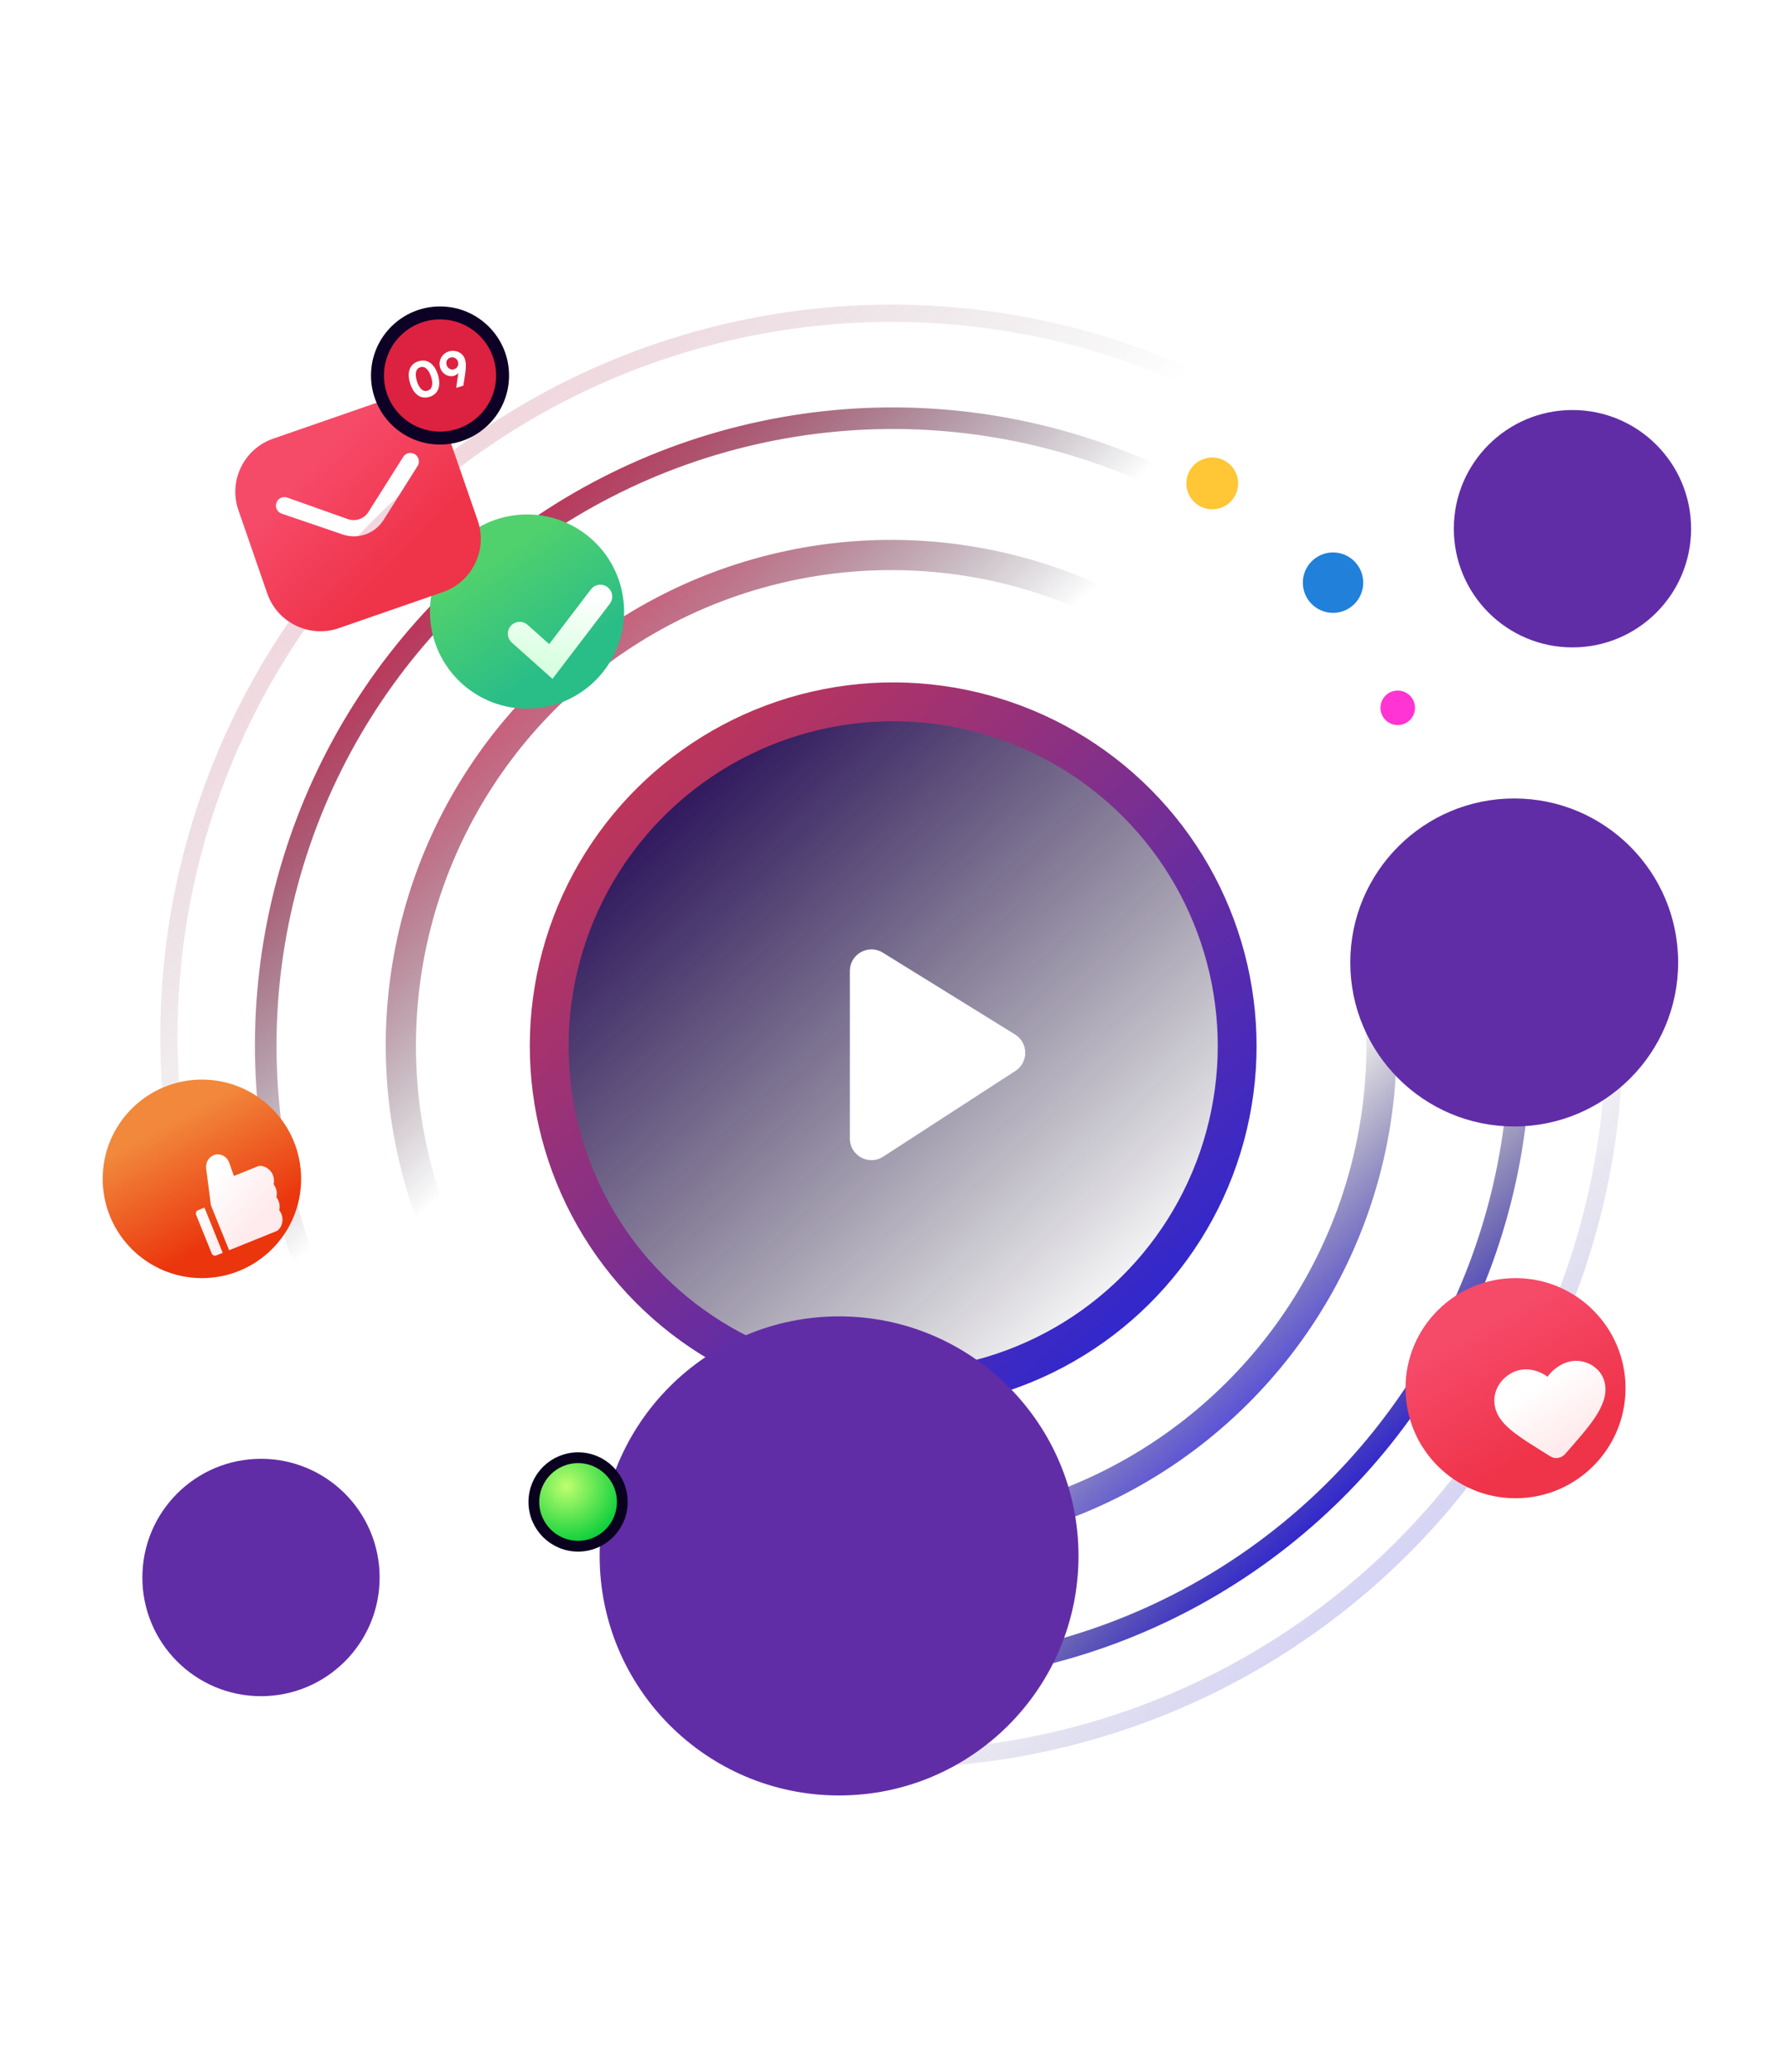 <svg width="414" height="480" viewBox="0 0 414 480" fill="none" xmlns="http://www.w3.org/2000/svg">
<circle opacity="0.2" cx="206.675" cy="240.097" r="167.513" transform="rotate(-42.909 206.675 240.097)" stroke="url(#paint0_linear_395_3710)" stroke-width="4"/>
<circle cx="206.948" cy="242.248" r="145.347" transform="rotate(-42.909 206.948 242.248)" stroke="url(#paint1_linear_395_3710)" stroke-width="5"/>
<circle opacity="0.8" cx="206.576" cy="242.248" r="113.658" transform="rotate(-42.909 206.576 242.248)" stroke="url(#paint2_linear_395_3710)" stroke-width="7"/>
<circle cx="207.044" cy="242.347" r="79.733" transform="rotate(-42.909 207.044 242.347)" fill="url(#paint3_linear_395_3710)" stroke="url(#paint4_linear_395_3710)" stroke-width="9"/>
<g filter="url(#filter0_d_395_3710)">
<path d="M193 260.802V221.972C193 218.056 197.299 215.66 200.63 217.72L231.285 236.683C234.406 238.614 234.453 243.136 231.374 245.131L200.719 264.997C197.393 267.153 193 264.766 193 260.802Z" fill="white"/>
</g>
<circle cx="27.5" cy="27.5" r="27.5" transform="matrix(-1 0 0 1 88 338)" fill="#612DA6"/>
<circle cx="194.5" cy="360.5" r="55.5" fill="#612DA6"/>
<circle cx="38" cy="38" r="38" transform="matrix(-1 0 0 1 389 185)" fill="#612DA6"/>
<circle cx="27.5" cy="27.5" r="27.5" transform="matrix(-1 0 0 1 392 95)" fill="#612DA6"/>
<circle cx="134" cy="348" r="10.25" fill="url(#paint5_radial_395_3710)" stroke="#09011E" stroke-width="2.5"/>
<g filter="url(#filter1_di_395_3710)">
<circle cx="351.5" cy="323.5" r="25.5" fill="url(#paint6_linear_395_3710)"/>
</g>
<g filter="url(#filter2_di_395_3710)">
<path d="M350.4 334.449C342.518 329.548 337.979 326.928 337.435 322.289C337.005 318.614 339.673 316.366 339.73 316.306C343.961 312.478 348.602 315.068 349.72 316C350.54 314.75 354.268 310.794 359.227 312.912C359.949 313.218 362.354 314.46 362.998 317.468C364.102 322.681 358.947 327.953 353.812 333.879C353.38 334.381 352.79 334.684 352.175 334.789C351.572 334.892 350.942 334.785 350.4 334.449Z" fill="url(#paint7_linear_395_3710)"/>
</g>
<g filter="url(#filter3_di_395_3710)">
<circle cx="122.337" cy="143.337" r="22.5" transform="rotate(-4.893 122.337 143.337)" fill="url(#paint8_linear_395_3710)"/>
</g>
<g filter="url(#filter4_di_395_3710)">
<path d="M112.552 144.187L119.77 150.629L131.249 135.589" stroke="url(#paint9_linear_395_3710)" stroke-width="5.5" stroke-linecap="round"/>
</g>
<path d="M87.44 93.278C90.711 92.144 94.305 92.347 97.424 93.864C100.544 95.376 102.921 98.049 104.053 101.318L110.731 120.588C113.089 127.394 109.463 134.825 102.655 137.184L78.558 145.535C71.75 147.894 64.305 144.299 61.946 137.494L55.269 118.224C52.91 111.418 56.51 103.996 63.343 101.628L87.44 93.278ZM94.594 105.006C94.073 105.157 93.645 105.499 93.395 105.968L85.439 118.561C84.431 120.224 82.404 120.927 80.561 120.251L66.541 115.274C65.588 114.976 64.565 115.412 64.161 116.29C63.731 117.176 64.021 118.251 64.833 118.789L65.263 118.995L79.362 123.809C81.1 124.408 82.959 124.42 84.693 123.819C86.423 123.22 87.905 122.05 88.897 120.504L96.849 107.886L96.976 107.623C97.314 106.713 96.959 105.689 96.104 105.193C95.639 104.947 95.096 104.886 94.594 105.006Z" fill="url(#paint10_linear_395_3710)"/>
<circle cx="102" cy="87" r="14.5" fill="#DD2140" stroke="#0D0125" stroke-width="3"/>
<path d="M99.585 91.946C98.906 92.16 98.275 92.178 97.691 92.001C97.114 91.822 96.599 91.464 96.145 90.928C95.699 90.389 95.341 89.692 95.072 88.838C94.803 87.983 94.697 87.207 94.755 86.51C94.82 85.81 95.037 85.221 95.407 84.744C95.784 84.265 96.313 83.918 96.992 83.704C97.663 83.493 98.291 83.476 98.875 83.653C99.459 83.83 99.974 84.188 100.421 84.726C100.875 85.263 101.236 85.958 101.505 86.813C101.774 87.668 101.876 88.445 101.811 89.145C101.754 89.842 101.536 90.43 101.159 90.91C100.781 91.389 100.257 91.735 99.585 91.946ZM99.135 90.515C99.654 90.352 99.981 89.993 100.117 89.439C100.261 88.882 100.197 88.172 99.925 87.31C99.652 86.44 99.295 85.814 98.856 85.433C98.423 85.041 97.947 84.926 97.428 85.09C96.901 85.255 96.572 85.623 96.441 86.192C96.308 86.754 96.378 87.471 96.652 88.34C96.923 89.203 97.273 89.822 97.702 90.199C98.131 90.576 98.609 90.681 99.135 90.515ZM105.839 89.852L105.757 89.752L106.25 86.44C105.951 86.743 105.626 86.95 105.275 87.061C104.84 87.198 104.402 87.205 103.962 87.084C103.521 86.963 103.129 86.742 102.785 86.423C102.441 86.103 102.197 85.715 102.053 85.257C101.88 84.707 101.85 84.172 101.962 83.65C102.083 83.126 102.321 82.669 102.676 82.28C103.037 81.882 103.492 81.596 104.042 81.423C104.568 81.257 105.089 81.232 105.603 81.347C106.122 81.452 106.577 81.669 106.966 82C107.355 82.33 107.629 82.747 107.787 83.251C107.888 83.571 107.949 83.913 107.971 84.275C107.998 84.627 107.991 85.032 107.951 85.489C107.915 85.936 107.853 86.459 107.765 87.057L107.396 89.362L105.839 89.852ZM105.221 85.568C105.617 85.443 105.902 85.215 106.075 84.884C106.252 84.543 106.283 84.186 106.165 83.812C106.042 83.423 105.814 83.138 105.481 82.958C105.145 82.77 104.783 82.737 104.393 82.86C104.019 82.977 103.75 83.201 103.585 83.529C103.428 83.856 103.414 84.225 103.544 84.637C103.616 84.866 103.741 85.065 103.921 85.235C104.098 85.397 104.302 85.514 104.533 85.583C104.763 85.645 104.992 85.64 105.221 85.568Z" fill="white"/>
<g filter="url(#filter5_di_395_3710)">
<circle cx="47" cy="275" r="23" fill="url(#paint11_linear_395_3710)"/>
</g>
<g filter="url(#filter6_di_395_3710)">
<path d="M54.419 271.397C54.589 270.697 54.535 269.944 54.255 269.251C53.811 268.151 52.81 267.344 51.642 267.141C51.341 267.089 51.035 267.121 50.756 267.234L45.211 269.473L44.134 266.407C43.873 265.666 43.351 265.074 42.667 264.737C42.331 264.571 41.968 264.478 41.601 264.462C41.235 264.446 40.872 264.509 40.535 264.647C39.333 265.132 38.615 266.419 38.791 267.775L39.88 276.193L39.873 276.196L44.104 286.678L55.027 282.269C55.24 282.183 55.43 282.055 55.587 281.889C56.486 280.947 56.737 279.522 56.227 278.258C56.102 277.95 55.938 277.663 55.736 277.403C55.905 276.702 55.851 275.949 55.571 275.256C55.447 274.947 55.282 274.66 55.081 274.4C55.249 273.7 55.196 272.947 54.916 272.254C54.787 271.947 54.621 271.657 54.419 271.397ZM36.466 278.483L40.065 287.398C40.24 287.831 40.712 288.048 41.121 287.883L42.624 287.276L38.393 276.794L36.889 277.401C36.48 277.566 36.291 278.05 36.466 278.483Z" fill="url(#paint12_linear_395_3710)"/>
</g>
<circle cx="324" cy="164" r="4" fill="#FF34D2"/>
<circle cx="281" cy="112" r="6" fill="#FFC635"/>
<circle cx="309" cy="135" r="7" fill="#2180D9"/>
<defs>
<filter id="filter0_d_395_3710" x="185" y="207.964" width="64.655" height="72.845" filterUnits="userSpaceOnUse" color-interpolation-filters="sRGB">
<feFlood flood-opacity="0" result="BackgroundImageFix"/>
<feColorMatrix in="SourceAlpha" type="matrix" values="0 0 0 0 0 0 0 0 0 0 0 0 0 0 0 0 0 0 127 0" result="hardAlpha"/>
<feOffset dx="4" dy="3"/>
<feGaussianBlur stdDeviation="6"/>
<feColorMatrix type="matrix" values="0 0 0 0 0.729 0 0 0 0 0.208 0 0 0 0 0.369 0 0 0 0.38 0"/>
<feBlend mode="normal" in2="BackgroundImageFix" result="effect1_dropShadow_395_3710"/>
<feBlend mode="normal" in="SourceGraphic" in2="effect1_dropShadow_395_3710" result="shape"/>
</filter>
<filter id="filter1_di_395_3710" x="319.831" y="290.165" width="75" height="75" filterUnits="userSpaceOnUse" color-interpolation-filters="sRGB">
<feFlood flood-opacity="0" result="BackgroundImageFix"/>
<feColorMatrix in="SourceAlpha" type="matrix" values="0 0 0 0 0 0 0 0 0 0 0 0 0 0 0 0 0 0 127 0" result="hardAlpha"/>
<feOffset dx="5.831" dy="4.165"/>
<feGaussianBlur stdDeviation="6"/>
<feColorMatrix type="matrix" values="0 0 0 0 0.192 0 0 0 0 0.078 0 0 0 0 0.106 0 0 0 1 0"/>
<feBlend mode="normal" in2="BackgroundImageFix" result="effect1_dropShadow_395_3710"/>
<feBlend mode="normal" in="SourceGraphic" in2="effect1_dropShadow_395_3710" result="shape"/>
<feColorMatrix in="SourceAlpha" type="matrix" values="0 0 0 0 0 0 0 0 0 0 0 0 0 0 0 0 0 0 127 0" result="hardAlpha"/>
<feOffset dx="-6.028" dy="-6.028"/>
<feGaussianBlur stdDeviation="5.425"/>
<feComposite in2="hardAlpha" operator="arithmetic" k2="-1" k3="1"/>
<feColorMatrix type="matrix" values="0 0 0 0 0.708 0 0 0 0 0.062 0 0 0 0 0.109 0 0 0 1 0"/>
<feBlend mode="normal" in2="shape" result="effect2_innerShadow_395_3710"/>
</filter>
<filter id="filter2_di_395_3710" x="335.388" y="305.299" width="49.761" height="46.527" filterUnits="userSpaceOnUse" color-interpolation-filters="sRGB">
<feFlood flood-opacity="0" result="BackgroundImageFix"/>
<feColorMatrix in="SourceAlpha" type="matrix" values="0 0 0 0 0 0 0 0 0 0 0 0 0 0 0 0 0 0 127 0" result="hardAlpha"/>
<feOffset dx="10" dy="5"/>
<feGaussianBlur stdDeviation="6"/>
<feColorMatrix type="matrix" values="0 0 0 0 0.583 0 0 0 0 0.109 0 0 0 0 0.153 0 0 0 0.72 0"/>
<feBlend mode="normal" in2="BackgroundImageFix" result="effect1_dropShadow_395_3710"/>
<feBlend mode="normal" in="SourceGraphic" in2="effect1_dropShadow_395_3710" result="shape"/>
<feColorMatrix in="SourceAlpha" type="matrix" values="0 0 0 0 0 0 0 0 0 0 0 0 0 0 0 0 0 0 127 0" result="hardAlpha"/>
<feOffset dx="-1" dy="-2"/>
<feGaussianBlur stdDeviation="1"/>
<feComposite in2="hardAlpha" operator="arithmetic" k2="-1" k3="1"/>
<feColorMatrix type="matrix" values="0 0 0 0 0.708 0 0 0 0 0.062 0 0 0 0 0.109 0 0 0 0.1 0"/>
<feBlend mode="normal" in2="shape" result="effect2_innerShadow_395_3710"/>
</filter>
<filter id="filter3_di_395_3710" x="94.411" y="113.946" width="66.106" height="66.106" filterUnits="userSpaceOnUse" color-interpolation-filters="sRGB">
<feFlood flood-opacity="0" result="BackgroundImageFix"/>
<feColorMatrix in="SourceAlpha" type="matrix" values="0 0 0 0 0 0 0 0 0 0 0 0 0 0 0 0 0 0 127 0" result="hardAlpha"/>
<feOffset dx="5.127" dy="3.662"/>
<feGaussianBlur stdDeviation="5.276"/>
<feColorMatrix type="matrix" values="0 0 0 0 0.192 0 0 0 0 0.078 0 0 0 0 0.106 0 0 0 1 0"/>
<feBlend mode="normal" in2="BackgroundImageFix" result="effect1_dropShadow_395_3710"/>
<feBlend mode="normal" in="SourceGraphic" in2="effect1_dropShadow_395_3710" result="shape"/>
<feColorMatrix in="SourceAlpha" type="matrix" values="0 0 0 0 0 0 0 0 0 0 0 0 0 0 0 0 0 0 127 0" result="hardAlpha"/>
<feOffset dx="-5.3" dy="-5.3"/>
<feGaussianBlur stdDeviation="4.77"/>
<feComposite in2="hardAlpha" operator="arithmetic" k2="-1" k3="1"/>
<feColorMatrix type="matrix" values="0 0 0 0 0.093 0 0 0 0 0.438 0 0 0 0 0.26 0 0 0 1 0"/>
<feBlend mode="normal" in2="shape" result="effect2_innerShadow_395_3710"/>
</filter>
<filter id="filter4_di_395_3710" x="108.043" y="126.683" width="45.301" height="42.923" filterUnits="userSpaceOnUse" color-interpolation-filters="sRGB">
<feFlood flood-opacity="0" result="BackgroundImageFix"/>
<feColorMatrix in="SourceAlpha" type="matrix" values="0 0 0 0 0 0 0 0 0 0 0 0 0 0 0 0 0 0 127 0" result="hardAlpha"/>
<feOffset dx="8.793" dy="4.397"/>
<feGaussianBlur stdDeviation="5.276"/>
<feColorMatrix type="matrix" values="0 0 0 0 0.096 0 0 0 0 0.404 0 0 0 0 0.252 0 0 0 1 0"/>
<feBlend mode="normal" in2="BackgroundImageFix" result="effect1_dropShadow_395_3710"/>
<feBlend mode="normal" in="SourceGraphic" in2="effect1_dropShadow_395_3710" result="shape"/>
<feColorMatrix in="SourceAlpha" type="matrix" values="0 0 0 0 0 0 0 0 0 0 0 0 0 0 0 0 0 0 127 0" result="hardAlpha"/>
<feOffset dx="-0.879" dy="-1.759"/>
<feGaussianBlur stdDeviation="0.879"/>
<feComposite in2="hardAlpha" operator="arithmetic" k2="-1" k3="1"/>
<feColorMatrix type="matrix" values="0 0 0 0 0.708 0 0 0 0 0.062 0 0 0 0 0.109 0 0 0 0.1 0"/>
<feBlend mode="normal" in2="shape" result="effect2_innerShadow_395_3710"/>
</filter>
<filter id="filter5_di_395_3710" x="17.831" y="244.165" width="70" height="70" filterUnits="userSpaceOnUse" color-interpolation-filters="sRGB">
<feFlood flood-opacity="0" result="BackgroundImageFix"/>
<feColorMatrix in="SourceAlpha" type="matrix" values="0 0 0 0 0 0 0 0 0 0 0 0 0 0 0 0 0 0 127 0" result="hardAlpha"/>
<feOffset dx="5.831" dy="4.165"/>
<feGaussianBlur stdDeviation="6"/>
<feColorMatrix type="matrix" values="0 0 0 0 0.192 0 0 0 0 0.078 0 0 0 0 0.106 0 0 0 1 0"/>
<feBlend mode="normal" in2="BackgroundImageFix" result="effect1_dropShadow_395_3710"/>
<feBlend mode="normal" in="SourceGraphic" in2="effect1_dropShadow_395_3710" result="shape"/>
<feColorMatrix in="SourceAlpha" type="matrix" values="0 0 0 0 0 0 0 0 0 0 0 0 0 0 0 0 0 0 127 0" result="hardAlpha"/>
<feOffset dx="-6.028" dy="-6.028"/>
<feGaussianBlur stdDeviation="5.425"/>
<feComposite in2="hardAlpha" operator="arithmetic" k2="-1" k3="1"/>
<feColorMatrix type="matrix" values="0 0 0 0 0.679 0 0 0 0 0.239 0 0 0 0 0.045 0 0 0 1 0"/>
<feBlend mode="normal" in2="shape" result="effect2_innerShadow_395_3710"/>
</filter>
<filter id="filter6_di_395_3710" x="34.4" y="257.46" width="44.087" height="47.478" filterUnits="userSpaceOnUse" color-interpolation-filters="sRGB">
<feFlood flood-opacity="0" result="BackgroundImageFix"/>
<feColorMatrix in="SourceAlpha" type="matrix" values="0 0 0 0 0 0 0 0 0 0 0 0 0 0 0 0 0 0 127 0" result="hardAlpha"/>
<feOffset dx="10" dy="5"/>
<feGaussianBlur stdDeviation="6"/>
<feColorMatrix type="matrix" values="0 0 0 0 0.558 0 0 0 0 0.219 0 0 0 0 0.063 0 0 0 1 0"/>
<feBlend mode="normal" in2="BackgroundImageFix" result="effect1_dropShadow_395_3710"/>
<feBlend mode="normal" in="SourceGraphic" in2="effect1_dropShadow_395_3710" result="shape"/>
<feColorMatrix in="SourceAlpha" type="matrix" values="0 0 0 0 0 0 0 0 0 0 0 0 0 0 0 0 0 0 127 0" result="hardAlpha"/>
<feOffset dx="-1" dy="-2"/>
<feGaussianBlur stdDeviation="1"/>
<feComposite in2="hardAlpha" operator="arithmetic" k2="-1" k3="1"/>
<feColorMatrix type="matrix" values="0 0 0 0 0.708 0 0 0 0 0.062 0 0 0 0 0.109 0 0 0 0.1 0"/>
<feBlend mode="normal" in2="shape" result="effect2_innerShadow_395_3710"/>
</filter>
<linearGradient id="paint0_linear_395_3710" x1="206.675" y1="70.585" x2="206.675" y2="409.61" gradientUnits="userSpaceOnUse">
<stop stop-color="#BD355A"/>
<stop offset="0.306" stop-color="#070218" stop-opacity="0"/>
<stop offset="0.791" stop-color="#09011E" stop-opacity="0"/>
<stop offset="1" stop-color="#3228CC"/>
</linearGradient>
<linearGradient id="paint1_linear_395_3710" x1="206.948" y1="94.402" x2="206.948" y2="390.095" gradientUnits="userSpaceOnUse">
<stop stop-color="#BD355A"/>
<stop offset="0.306" stop-color="#070218" stop-opacity="0"/>
<stop offset="0.791" stop-color="#09011E" stop-opacity="0"/>
<stop offset="1" stop-color="#3228CC"/>
</linearGradient>
<linearGradient id="paint2_linear_395_3710" x1="206.576" y1="125.09" x2="206.576" y2="359.406" gradientUnits="userSpaceOnUse">
<stop stop-color="#BD355A"/>
<stop offset="0.306" stop-color="#070218" stop-opacity="0"/>
<stop offset="0.791" stop-color="#09011E" stop-opacity="0"/>
<stop offset="1" stop-color="#3228CC"/>
</linearGradient>
<linearGradient id="paint3_linear_395_3710" x1="207.044" y1="158.114" x2="207.044" y2="326.58" gradientUnits="userSpaceOnUse">
<stop stop-color="#270D59"/>
<stop offset="1" stop-color="#07011A" stop-opacity="0"/>
</linearGradient>
<linearGradient id="paint4_linear_395_3710" x1="207.044" y1="158.114" x2="207.044" y2="326.58" gradientUnits="userSpaceOnUse">
<stop stop-color="#BD355A"/>
<stop offset="1" stop-color="#3228CC"/>
</linearGradient>
<radialGradient id="paint5_radial_395_3710" cx="0" cy="0" r="1" gradientUnits="userSpaceOnUse" gradientTransform="translate(131.3 344.4) rotate(77.905) scale(12.886)">
<stop stop-color="#BFFF6F"/>
<stop offset="1" stop-color="#12D13C"/>
</radialGradient>
<linearGradient id="paint6_linear_395_3710" x1="346.462" y1="307.372" x2="362.344" y2="335.689" gradientUnits="userSpaceOnUse">
<stop stop-color="#F64A69"/>
<stop offset="1" stop-color="#EF3349"/>
</linearGradient>
<linearGradient id="paint7_linear_395_3710" x1="347.357" y1="317.746" x2="355.31" y2="330.035" gradientUnits="userSpaceOnUse">
<stop stop-color="white"/>
<stop offset="1" stop-color="#FFEBED"/>
</linearGradient>
<linearGradient id="paint8_linear_395_3710" x1="117.892" y1="129.107" x2="131.905" y2="154.092" gradientUnits="userSpaceOnUse">
<stop stop-color="#51D16D"/>
<stop offset="1" stop-color="#29BD88"/>
</linearGradient>
<linearGradient id="paint9_linear_395_3710" x1="122.828" y1="134.213" x2="120.136" y2="150.689" gradientUnits="userSpaceOnUse">
<stop stop-color="white"/>
<stop offset="1" stop-color="#D9FFE1"/>
</linearGradient>
<linearGradient id="paint10_linear_395_3710" x1="73.369" y1="107.191" x2="95.111" y2="128.263" gradientUnits="userSpaceOnUse">
<stop stop-color="#F64A69"/>
<stop offset="1" stop-color="#EF3349"/>
</linearGradient>
<linearGradient id="paint11_linear_395_3710" x1="42.456" y1="260.453" x2="56.781" y2="285.994" gradientUnits="userSpaceOnUse">
<stop stop-color="#F1883B"/>
<stop offset="1" stop-color="#EB350D"/>
</linearGradient>
<linearGradient id="paint12_linear_395_3710" x1="41.153" y1="268.711" x2="52.295" y2="277.468" gradientUnits="userSpaceOnUse">
<stop stop-color="white"/>
<stop offset="1" stop-color="#FFEBED"/>
</linearGradient>
</defs>
</svg>
